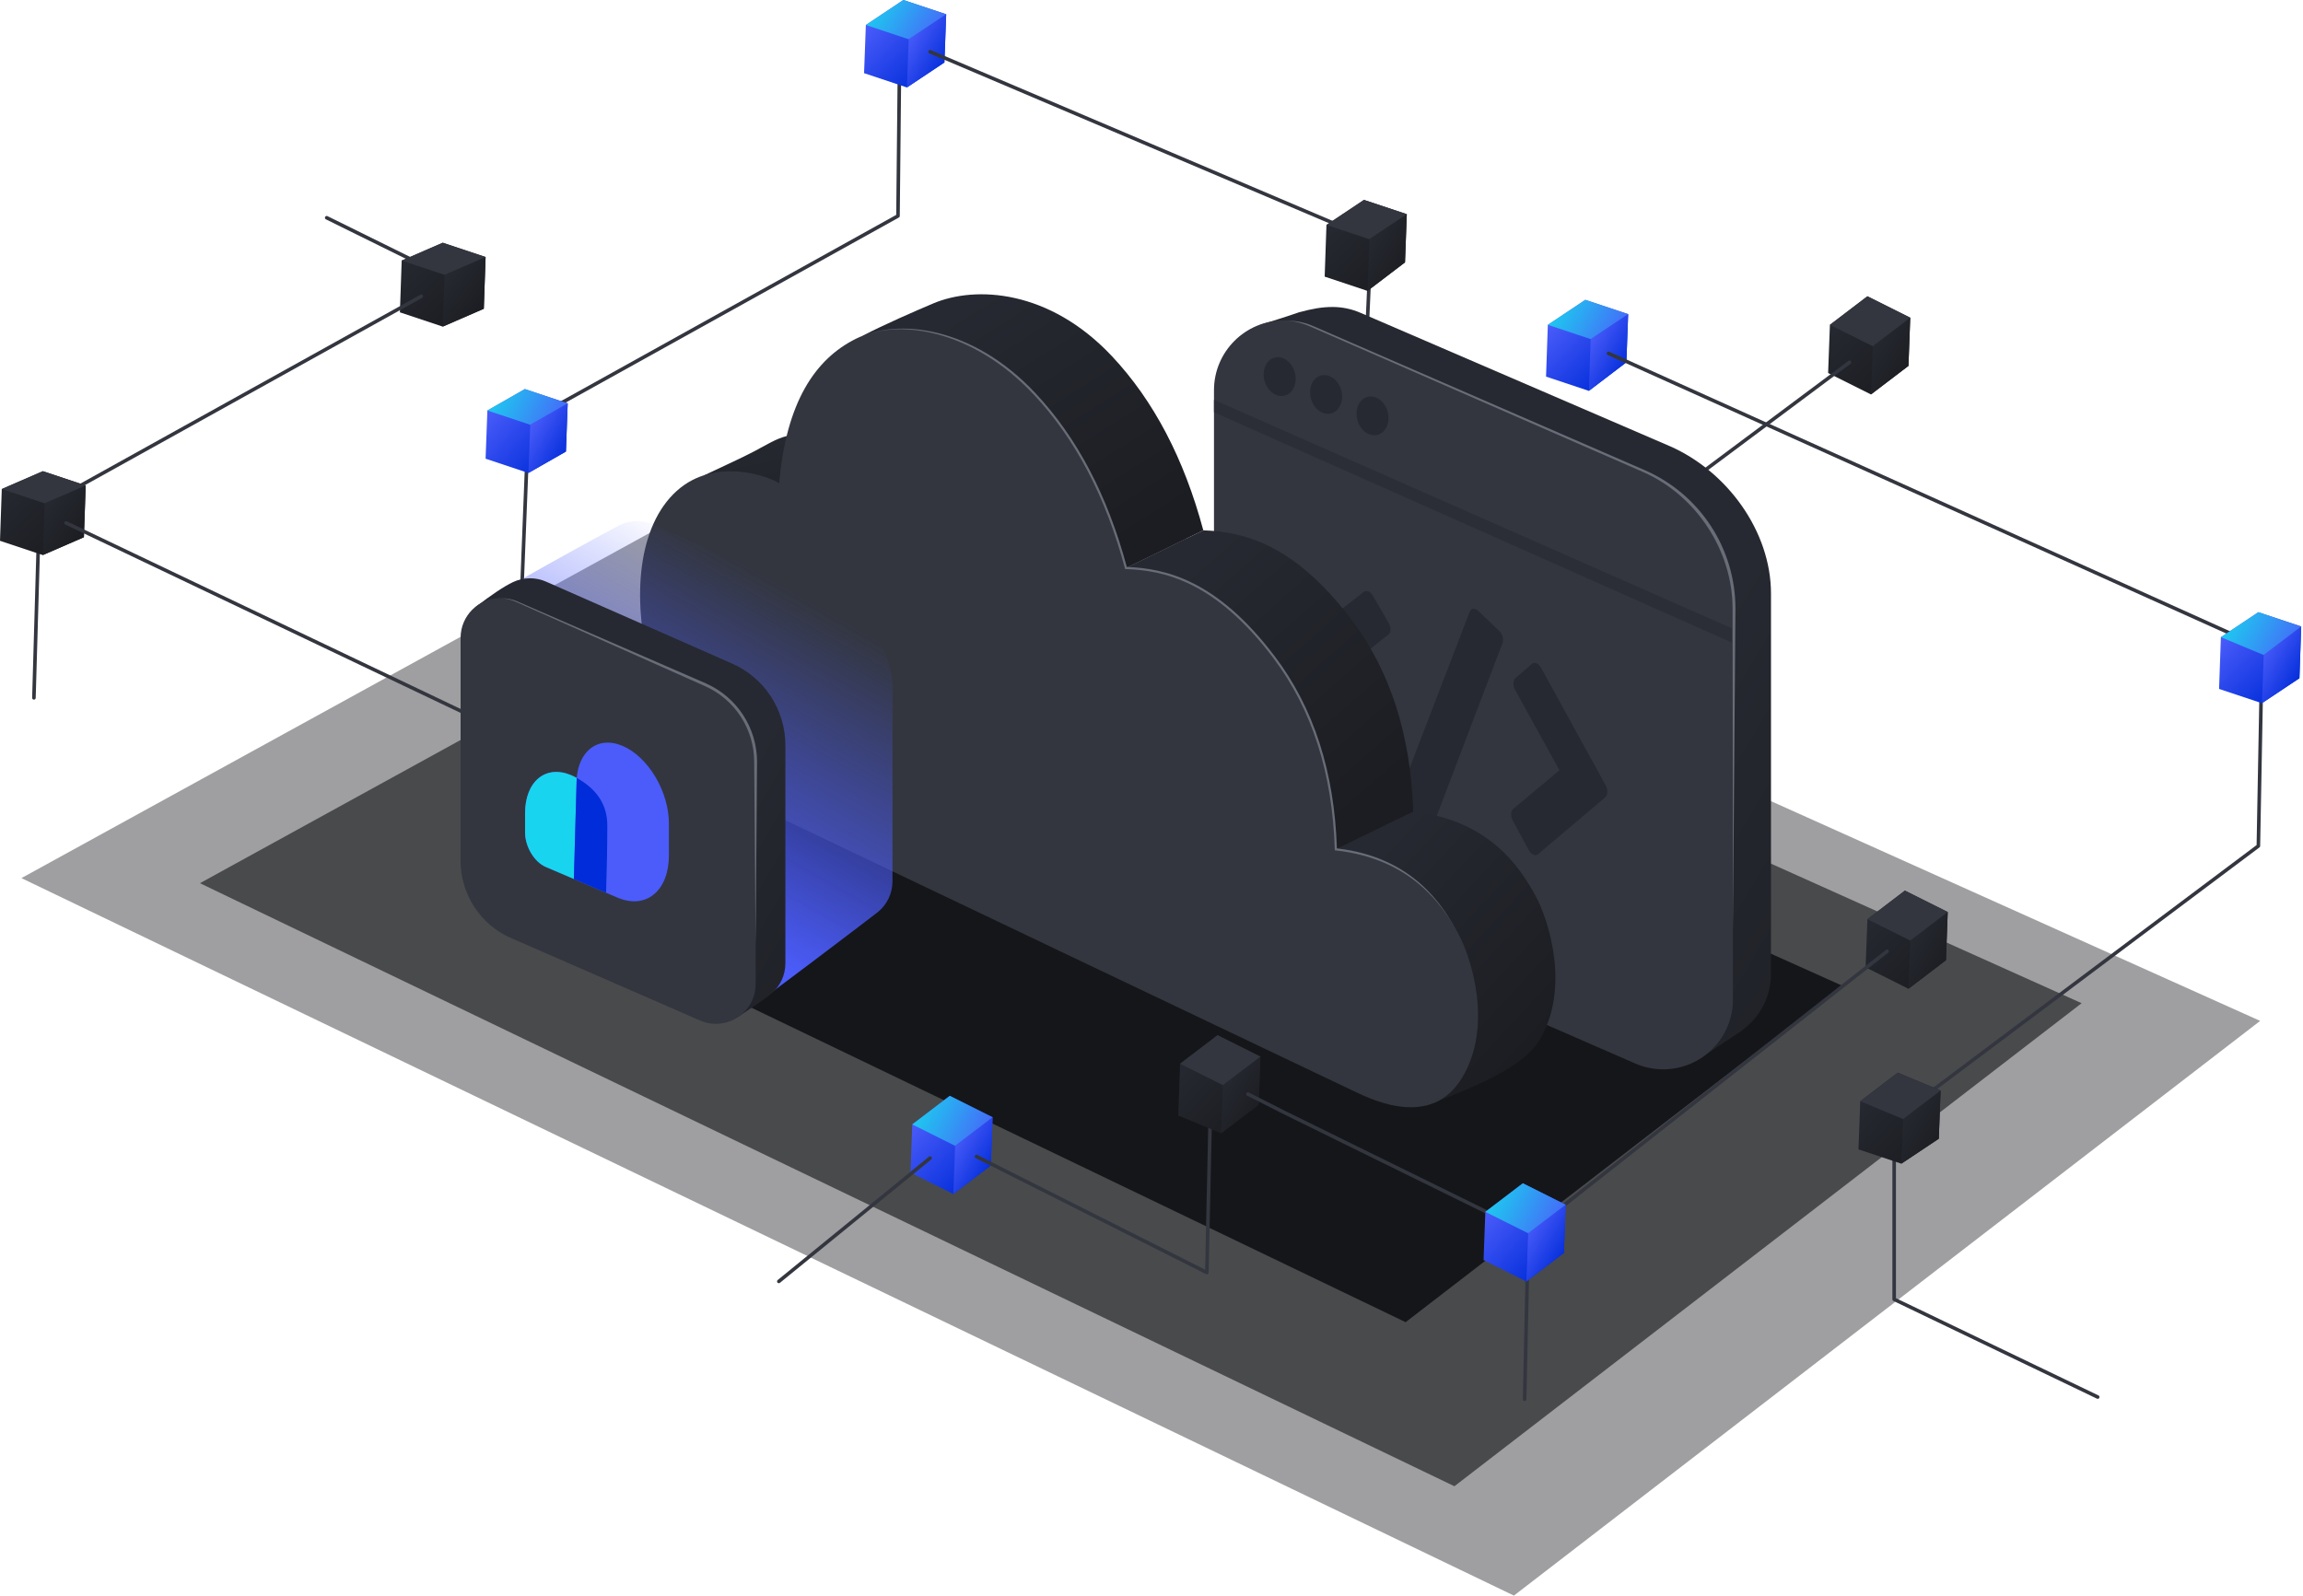 <svg width="645" height="447" viewBox="0 0 645 447" fill="none" xmlns="http://www.w3.org/2000/svg">
<path opacity="0.4" d="M424 447L6 246L248 113L633 286L424 447Z" fill="#101114"/>
<path opacity="0.6" d="M407.333 416.365L56 247.423L259.404 135.635L583 281.043L407.333 416.365Z" fill="#101114"/>
<path opacity="0.9" d="M393.667 370.403L149 252.753L290.649 174.904L516 276.166L393.667 370.403Z" fill="#101114"/>
<path d="M444 84L456 88L455.5 101.5L445 109.5L433 105.5L433.5 91L444 84Z" fill="url(#paint0_linear_243_220)"/>
<path d="M445.5 95L456 88L455.5 101.5L445 109.5L445.5 95Z" fill="url(#paint1_linear_243_220)"/>
<path d="M444 84L456 88L445.5 95L433.5 91L444 84Z" fill="url(#paint2_linear_243_220)"/>
<path d="M131 80.5L91.5 61" stroke="#33363F" stroke-linecap="round" stroke-linejoin="round"/>
<path d="M637 183L450.5 99" stroke="#33363F" stroke-linecap="round"/>
<path d="M11 143.5L9.5 195.5" stroke="#33363F" stroke-linecap="round"/>
<path d="M124 68L136 72L135.5 86.5L124 91.5L112 87.5L112.5 73L124 68Z" fill="url(#paint3_linear_243_220)"/>
<path d="M124.5 77L136 72L135.5 86.5L124 91.5L124.5 77Z" fill="url(#paint4_linear_243_220)"/>
<path d="M124 68L136 72L124.5 77L112.5 73L124 68Z" fill="#33363F"/>
<path d="M10 143L118 83" stroke="#33363F" stroke-linecap="round" stroke-linejoin="round"/>
<path d="M252 10.5L251.5 60.5L148 118L146 169" stroke="#33363F" stroke-linejoin="round"/>
<path d="M523 83L535 89L534.5 102.5L524 110.5L512 104.5L512.5 91L523 83Z" fill="url(#paint5_linear_243_220)"/>
<path d="M524.5 97L535 89L534.5 102.5L524 110.5L524.5 97Z" fill="url(#paint6_linear_243_220)"/>
<path d="M523 83L535 89L524.5 97L512.5 91L523 83Z" fill="#33363F"/>
<path d="M253 0L265 4L264.5 17.5L254 24.5L242 20.5L242.5 7L253 0Z" fill="url(#paint7_linear_243_220)"/>
<path d="M254.5 11L265 4L264.5 17.5L254 24.5L254.5 11Z" fill="url(#paint8_linear_243_220)"/>
<path d="M253 0L265 4L254.5 11L242.5 7L253 0Z" fill="url(#paint9_linear_243_220)"/>
<path d="M260.5 14.5L384 67L381.5 123L451 151.5L518 101.5" stroke="#33363F" stroke-linecap="round" stroke-linejoin="round"/>
<path d="M12 132L24 136L23.5 150.5L12 155.5L0 151.5L0.5 137L12 132Z" fill="url(#paint10_linear_243_220)"/>
<path d="M12.5 141L24 136L23.5 150.5L12 155.5L12.5 141Z" fill="url(#paint11_linear_243_220)"/>
<path d="M12 132L24 136L12.5 141L0.5 137L12 132Z" fill="#33363F"/>
<path fill-rule="evenodd" clip-rule="evenodd" d="M496 272.784C496 278.903 493.189 284.365 488.787 287.949C486.544 289.775 485 290.5 476.213 296.497L353 91C356 90 359.5 89 363.805 87.49C367.5 86.5 370.201 86 373.209 86C375.922 86 378.605 86.565 381.087 87.658L467.745 125.024C483.701 132.051 496 148.84 496 166.275V272.784Z" fill="url(#paint12_linear_243_220)"/>
<path fill-rule="evenodd" clip-rule="evenodd" d="M367.426 91.432L460.543 132.44C475.612 139.077 485.339 153.989 485.339 170.455V280.019C485.339 290.815 476.587 299.567 465.792 299.567C463.101 299.567 460.439 299.011 457.973 297.935L364.924 257.327C349.786 250.721 340 235.773 340 219.256V109.321C340 98.525 348.752 89.774 359.547 89.774C362.26 89.774 364.943 90.338 367.426 91.432Z" fill="#33363F"/>
<path d="M424.406 189.991L429.055 185.974C429.77 185.351 430.905 185.832 431.592 187.05C431.594 187.054 431.597 187.059 431.599 187.063L449.68 219.964C450.358 221.218 450.332 222.733 449.621 223.353L430.687 239.35C429.973 239.934 428.839 239.387 428.153 238.131C428.15 238.127 428.148 238.122 428.145 238.117L423.708 229.95C423.029 228.706 423.055 227.234 423.766 226.652L436.765 215.774L424.348 193.289C423.669 192.073 423.694 190.6 424.406 189.991ZM384.506 166.895L388.952 174.576C389.631 175.756 389.607 177.174 388.896 177.747L375.907 187.981L388.336 209.825C389.016 211.032 388.991 212.45 388.281 212.995L383.64 216.527C382.927 217.065 381.793 216.517 381.106 215.308C381.103 215.303 381.101 215.299 381.098 215.295L362.994 183.637C362.314 182.467 362.338 181.092 363.048 180.557L381.962 165.805C382.676 165.23 383.811 165.711 384.499 166.882C384.501 166.886 384.504 166.89 384.506 166.895ZM413.958 171.11L419.866 176.721C420.774 177.587 421.196 179.127 420.81 180.164L401.081 232.003C400.695 232.993 399.643 233.049 398.732 232.13L392.823 226.155C391.916 225.241 391.494 223.714 391.879 222.736L411.599 171.418C411.985 170.388 413.038 170.246 413.951 171.103C413.953 171.105 413.955 171.107 413.958 171.11Z" fill="#262931"/>
<path d="M340 112L485 176V180L340 115.5V112Z" fill="#2B2E37"/>
<ellipse cx="358.4" cy="105.5" rx="4.4" ry="5.5" transform="rotate(-15 358.4 105.5)" fill="#262931"/>
<ellipse cx="371.4" cy="110.5" rx="4.4" ry="5.5" transform="rotate(-15 371.4 110.5)" fill="#262931"/>
<ellipse cx="384.4" cy="116.5" rx="4.4" ry="5.5" transform="rotate(-15 384.4 116.5)" fill="#262931"/>
<g filter="url(#filter0_f_243_220)">
<path fill-rule="evenodd" clip-rule="evenodd" d="M367.142 91.557C364.749 90.503 362.162 89.78 359.547 89.78C362.358 89.78 365.137 90.178 367.709 91.31L460.826 131.796C476.151 138.545 486.043 153.71 486.043 170.455L485.347 260.418L485.24 170.455C485.24 154.268 475.073 138.804 460.259 132.28L367.142 91.557Z" fill="#696D77"/>
</g>
<path fill-rule="evenodd" clip-rule="evenodd" d="M374.133 237.946L401.476 309.08C408.481 305.868 425.75 300.365 431.2 291.287C439.752 277.04 433.948 257.986 429.909 250.688C425.871 243.391 417.32 229.751 395.791 227.393L374.133 237.946Z" fill="url(#paint13_linear_243_220)"/>
<path fill-rule="evenodd" clip-rule="evenodd" d="M315.351 159.123L374.133 237.946L395.791 227.393C395.129 205.898 389.358 187.95 378.478 173.549C362.158 151.948 347.667 148.942 337.009 148.57L315.351 159.123Z" fill="url(#paint14_linear_243_220)"/>
<path fill-rule="evenodd" clip-rule="evenodd" d="M315.351 159.123L337.009 148.57C331.626 128.482 323.098 112.223 311.426 99.79C293.918 81.142 273.273 79.964 261.362 85.009C256.566 87.04 247.449 90.993 241.628 94.054L315.351 159.123Z" fill="url(#paint15_linear_243_220)"/>
<path fill-rule="evenodd" clip-rule="evenodd" d="M239.888 124.864C237.937 123.481 229.214 120.045 220.45 122.134C217.253 122.896 214.805 124.588 210.875 126.62C206.944 128.651 204.36 129.753 197.214 133.153L221.887 144.549L239.888 124.864Z" fill="url(#paint16_linear_243_220)"/>
<path fill-rule="evenodd" clip-rule="evenodd" d="M218.23 135.418C215.566 133.53 200.289 127.819 189.511 137.547C178.732 147.276 176.888 167.218 181.99 187.015C187.092 206.811 202.665 221.516 215.017 227.437C227.368 233.357 373.691 303.088 379.286 305.737C384.881 308.386 400.989 316.087 409.541 301.84C418.094 287.594 412.29 268.539 408.251 261.242C404.212 253.945 395.662 240.305 374.133 237.946C373.471 216.452 367.7 198.504 356.82 184.103C340.5 162.502 326.01 159.495 315.351 159.123C309.968 139.036 301.44 122.776 289.768 110.344C272.26 91.696 251.26 89.171 239.727 94.898C228.193 100.624 220.164 112.824 218.23 135.418Z" fill="#33363F"/>
<g filter="url(#filter1_f_243_220)">
<path fill-rule="evenodd" clip-rule="evenodd" d="M239.808 94.854C251.491 89.054 272.414 91.419 289.988 110.138C301.659 122.569 310.188 138.804 315.585 158.83C320.894 159.033 327.149 159.907 334.098 163.382C341.142 166.905 348.879 173.091 357.061 183.921C367.942 198.322 373.725 216.247 374.427 237.676C395.912 240.131 404.174 253.899 408.212 261.197C404.19 253.929 395.482 240.589 374.1 238.246L373.84 238.218L373.832 237.956C373.171 216.511 367.415 198.627 356.58 184.285C348.442 173.514 340.773 167.396 333.828 163.922C326.884 160.449 320.643 159.61 315.341 159.425L315.118 159.417L315.06 159.201C309.687 139.152 301.179 122.939 289.548 110.551C272.106 91.973 251.193 89.202 239.808 94.854Z" fill="#696D77"/>
</g>
<path d="M633.5 183L632.5 237L530.5 313.5V364L568.5 382.25L587.5 391.375" stroke="#33363F" stroke-linecap="round" stroke-linejoin="round"/>
<path d="M18.5 146.5L136 202.5" stroke="#33363F" stroke-linecap="round"/>
<path d="M266 307L278 313L277.5 326.5L267 334.5L255 328.5L255.5 315L266 307Z" fill="url(#paint17_linear_243_220)"/>
<path d="M267.5 321L278 313L277.5 326.5L267 334.5L267.5 321Z" fill="url(#paint18_linear_243_220)"/>
<path d="M266 307L278 313L267.5 321L255.5 315L266 307Z" fill="url(#paint19_linear_243_220)"/>
<path d="M273.5 324L338 356.5L339 310.5" stroke="#33363F" stroke-linecap="round" stroke-linejoin="round"/>
<path d="M341 290L353 296L352.5 309.5L342 317.5L330 312.5L330.5 298L341 290Z" fill="url(#paint20_linear_243_220)"/>
<path d="M342.5 304L353 296L352.5 309.5L342 317.5L342.5 304Z" fill="url(#paint21_linear_243_220)"/>
<path d="M341 290L353 296L342.5 304L330.5 298L341 290Z" fill="#33363F"/>
<path d="M428.5 345.5L382.75 323L359.875 311.75L349.5 306.5" stroke="#33363F" stroke-linecap="round"/>
<path d="M260.5 324.438L232.25 347.469L218.125 358.984" stroke="#33363F" stroke-linecap="round"/>
<path d="M382 56L394 60L393.5 73.5L383 81.5L371 77.5L371.5 63L382 56Z" fill="url(#paint22_linear_243_220)"/>
<path d="M383.5 67L394 60L393.5 73.5L383 81.5L383.5 67Z" fill="url(#paint23_linear_243_220)"/>
<path d="M382 56L394 60L383.5 67L371.5 63L382 56Z" fill="#33363F"/>
<path fill-rule="evenodd" clip-rule="evenodd" d="M249.96 246.892C249.96 250.371 248.362 253.476 245.859 255.514C244.584 256.552 211.444 281.74 206.437 285.079L133.3 169.974C137.716 166.567 171.173 148.267 173.67 147.076C175.117 146.386 176.737 146 178.448 146C179.99 146 181.515 146.321 182.927 146.943L235.034 169.891C244.105 173.886 249.96 182.862 249.96 192.774V246.892Z" fill="url(#paint24_linear_243_220)"/>
<path fill-rule="evenodd" clip-rule="evenodd" d="M219.96 269.892C219.96 273.371 218.362 276.476 215.859 278.514C214.584 279.552 211.444 281.74 206.437 285.079L133.3 169.974C137.716 166.567 141.173 164.267 143.67 163.076C145.117 162.386 146.737 162 148.448 162C149.99 162 151.515 162.321 152.927 162.943L205.034 185.891C214.105 189.886 219.96 198.862 219.96 208.774V269.892Z" fill="url(#paint25_linear_243_220)"/>
<path fill-rule="evenodd" clip-rule="evenodd" d="M144.592 168.499L197.529 191.812C206.096 195.585 211.625 204.063 211.625 213.424V275.711C211.625 281.849 206.65 286.824 200.513 286.824C198.983 286.824 197.47 286.508 196.068 285.896L143.169 262.811C134.563 259.055 129 250.557 129 241.167V178.669C129 172.532 133.975 167.556 140.113 167.556C141.655 167.556 143.18 167.877 144.592 168.499Z" fill="#33363F"/>
<g filter="url(#filter2_f_243_220)">
<path fill-rule="evenodd" clip-rule="evenodd" d="M144.431 168.57C143.07 167.971 141.599 167.56 140.113 167.56C141.711 167.56 143.291 167.786 144.753 168.43L197.69 191.446C206.402 195.283 212.025 203.904 212.025 213.424L211.63 264.568L211.225 213.424C211.225 204.221 205.789 195.887 197.367 192.178L144.431 168.57Z" fill="#696D77"/>
</g>
<g filter="url(#filter3_d_243_220)">
<path d="M152.813 242.85C151.287 242.197 149.823 240.813 148.744 239.003C147.664 237.194 147.058 235.106 147.058 233.2V227.81C147.058 223.522 148.422 219.993 150.851 218C153.279 216.007 156.572 215.714 160.006 217.184C160.512 217.4 161.016 217.653 161.517 217.941C161.824 214.404 163.13 211.517 165.238 209.787C167.666 207.794 170.96 207.501 174.394 208.971C177.828 210.441 181.121 213.554 183.549 217.626C185.978 221.698 187.342 226.395 187.342 230.684V239.658C187.342 242.019 186.969 244.197 186.246 246.068C185.523 247.939 184.462 249.467 183.126 250.563C181.789 251.66 180.202 252.305 178.456 252.461C176.826 252.606 175.087 252.323 173.325 251.626L172.955 251.474L152.813 242.85Z" fill="#4B5CFA"/>
</g>
<path d="M152.813 242.85C151.287 242.197 149.823 240.813 148.744 239.003C147.664 237.194 147.058 235.106 147.058 233.2V227.81C147.058 223.522 148.422 219.993 150.851 218C153.279 216.007 156.572 215.714 160.006 217.184C160.512 217.401 161.016 217.653 161.517 217.941L160.748 246.248C158.985 245.493 156.34 244.36 152.813 242.85Z" fill="#19D4EE"/>
<path fill-rule="evenodd" clip-rule="evenodd" d="M161.516 217.941L160.714 246.237L169.746 250.096C169.974 243.217 170.088 236.927 170.088 231.225C170.088 225.523 167.231 221.095 161.516 217.941Z" fill="#002CD9"/>
<path d="M533.5 249.5L545.5 255.5L545 269L534.5 277L522.5 271L523 257.5L533.5 249.5Z" fill="url(#paint26_linear_243_220)"/>
<path d="M535 263.5L545.5 255.5L545 269L534.5 277L535 263.5Z" fill="url(#paint27_linear_243_220)"/>
<path d="M533.5 249.5L545.5 255.5L535 263.5L523 257.5L533.5 249.5Z" fill="#33363F"/>
<path d="M528.5 266.5L428 345.5L427 392" stroke="#33363F" stroke-linecap="round" stroke-linejoin="round"/>
<path d="M426.5 331.5L438.5 337.5L438 351L427.5 359L415.5 353L416 339.5L426.5 331.5Z" fill="url(#paint28_linear_243_220)"/>
<path d="M428 345.5L438.5 337.5L438 351L427.5 359L428 345.5Z" fill="url(#paint29_linear_243_220)"/>
<path d="M426.5 331.5L438.5 337.5L428 345.5L416 339.5L426.5 331.5Z" fill="url(#paint30_linear_243_220)"/>
<path d="M147 109L159 113L158.5 126.5L148 132.5L136 128.5L136.5 115L147 109Z" fill="url(#paint31_linear_243_220)"/>
<path d="M148.5 119L159 113L158.5 126.5L148 132.5L148.5 119Z" fill="url(#paint32_linear_243_220)"/>
<path d="M147 109L159 113L148.5 119L136.5 115L147 109Z" fill="url(#paint33_linear_243_220)"/>
<path d="M531.5 300.5L543.5 305.5L543 319L532.5 326L520.5 322L521 308.5L531.5 300.5Z" fill="url(#paint34_linear_243_220)"/>
<path d="M533 313.5L543.5 305.5L543 319L532.5 326L533 313.5Z" fill="url(#paint35_linear_243_220)"/>
<path d="M531.5 300.5L543.5 305.5L533 313.5L521 308.5L531.5 300.5Z" fill="#33363F"/>
<path d="M632.5 171.5L644.5 175.5L644 190L633.5 197L621.5 193L622 178.5L632.5 171.5Z" fill="url(#paint36_linear_243_220)"/>
<path d="M634 183.5L644.5 175.5L644 190L633.5 197L634 183.5Z" fill="url(#paint37_linear_243_220)"/>
<path d="M632.5 171.5L644.5 175.5L634 183.5L622 178.5L632.5 171.5Z" fill="url(#paint38_linear_243_220)"/>
<defs>
<filter id="filter0_f_243_220" x="359.047" y="89.28" width="127.495" height="171.637" filterUnits="userSpaceOnUse" color-interpolation-filters="sRGB">
<feFlood flood-opacity="0" result="BackgroundImageFix"/>
<feBlend mode="normal" in="SourceGraphic" in2="BackgroundImageFix" result="shape"/>
<feGaussianBlur stdDeviation="0.25" result="effect1_foregroundBlur_243_220"/>
</filter>
<filter id="filter1_f_243_220" x="239.308" y="91.558" width="169.404" height="170.139" filterUnits="userSpaceOnUse" color-interpolation-filters="sRGB">
<feFlood flood-opacity="0" result="BackgroundImageFix"/>
<feBlend mode="normal" in="SourceGraphic" in2="BackgroundImageFix" result="shape"/>
<feGaussianBlur stdDeviation="0.25" result="effect1_foregroundBlur_243_220"/>
</filter>
<filter id="filter2_f_243_220" x="139.613" y="167.06" width="72.913" height="98.008" filterUnits="userSpaceOnUse" color-interpolation-filters="sRGB">
<feFlood flood-opacity="0" result="BackgroundImageFix"/>
<feBlend mode="normal" in="SourceGraphic" in2="BackgroundImageFix" result="shape"/>
<feGaussianBlur stdDeviation="0.25" result="effect1_foregroundBlur_243_220"/>
</filter>
<filter id="filter3_d_243_220" x="141.058" y="202.047" width="52.284" height="56.451" filterUnits="userSpaceOnUse" color-interpolation-filters="sRGB">
<feFlood flood-opacity="0" result="BackgroundImageFix"/>
<feColorMatrix in="SourceAlpha" type="matrix" values="0 0 0 0 0 0 0 0 0 0 0 0 0 0 0 0 0 0 127 0" result="hardAlpha"/>
<feOffset/>
<feGaussianBlur stdDeviation="3"/>
<feComposite in2="hardAlpha" operator="out"/>
<feColorMatrix type="matrix" values="0 0 0 0 0.294 0 0 0 0 0.361 0 0 0 0 0.98 0 0 0 0.4 0"/>
<feBlend mode="normal" in2="BackgroundImageFix" result="effect1_dropShadow_243_220"/>
<feBlend mode="normal" in="SourceGraphic" in2="effect1_dropShadow_243_220" result="shape"/>
</filter>
<linearGradient id="paint0_linear_243_220" x1="440.814" y1="84" x2="457.345" y2="100.838" gradientUnits="userSpaceOnUse">
<stop stop-color="#4B5CFA"/>
<stop offset="1" stop-color="#002CD9"/>
</linearGradient>
<linearGradient id="paint1_linear_243_220" x1="448.737" y1="88" x2="460.814" y2="94.978" gradientUnits="userSpaceOnUse">
<stop stop-color="#4B5CFA"/>
<stop offset="1" stop-color="#002CD9"/>
</linearGradient>
<linearGradient id="paint2_linear_243_220" x1="434.5" y1="84.429" x2="455.434" y2="96.912" gradientUnits="userSpaceOnUse">
<stop stop-color="#19D4EE"/>
<stop offset="1" stop-color="#4B5CFA"/>
</linearGradient>
<linearGradient id="paint3_linear_243_220" x1="119.814" y1="65.245" x2="136.183" y2="82.079" gradientUnits="userSpaceOnUse">
<stop stop-color="#262931"/>
<stop offset="1" stop-color="#1C1D22"/>
</linearGradient>
<linearGradient id="paint4_linear_243_220" x1="128.077" y1="72" x2="139.513" y2="80.377" gradientUnits="userSpaceOnUse">
<stop stop-color="#262931"/>
<stop offset="1" stop-color="#1C1D22"/>
</linearGradient>
<linearGradient id="paint5_linear_243_220" x1="519.814" y1="83" x2="537.616" y2="99.813" gradientUnits="userSpaceOnUse">
<stop stop-color="#262931"/>
<stop offset="1" stop-color="#1C1D22"/>
</linearGradient>
<linearGradient id="paint6_linear_243_220" x1="527.737" y1="89" x2="539.814" y2="95.978" gradientUnits="userSpaceOnUse">
<stop stop-color="#262931"/>
<stop offset="1" stop-color="#1C1D22"/>
</linearGradient>
<linearGradient id="paint7_linear_243_220" x1="249.814" y1="2.70029e-07" x2="266.345" y2="16.838" gradientUnits="userSpaceOnUse">
<stop stop-color="#4B5CFA"/>
<stop offset="1" stop-color="#002CD9"/>
</linearGradient>
<linearGradient id="paint8_linear_243_220" x1="257.737" y1="4" x2="269.814" y2="10.978" gradientUnits="userSpaceOnUse">
<stop stop-color="#4B5CFA"/>
<stop offset="1" stop-color="#002CD9"/>
</linearGradient>
<linearGradient id="paint9_linear_243_220" x1="243.5" y1="0.393" x2="263.44" y2="13.364" gradientUnits="userSpaceOnUse">
<stop stop-color="#19D4EE"/>
<stop offset="1" stop-color="#4B5CFA"/>
</linearGradient>
<linearGradient id="paint10_linear_243_220" x1="7.814" y1="129.245" x2="24.183" y2="146.079" gradientUnits="userSpaceOnUse">
<stop stop-color="#262931"/>
<stop offset="1" stop-color="#1C1D22"/>
</linearGradient>
<linearGradient id="paint11_linear_243_220" x1="16.077" y1="136" x2="27.513" y2="144.377" gradientUnits="userSpaceOnUse">
<stop stop-color="#262931"/>
<stop offset="1" stop-color="#1C1D22"/>
</linearGradient>
<linearGradient id="paint12_linear_243_220" x1="395.409" y1="75.602" x2="610.24" y2="203.162" gradientUnits="userSpaceOnUse">
<stop stop-color="#262931"/>
<stop offset="0.489" stop-color="#262931"/>
<stop offset="1" stop-color="#1C1D22"/>
</linearGradient>
<linearGradient id="paint13_linear_243_220" x1="395.825" y1="227.394" x2="446.501" y2="274.677" gradientUnits="userSpaceOnUse">
<stop stop-color="#262931"/>
<stop offset="1" stop-color="#1C1D22"/>
</linearGradient>
<linearGradient id="paint14_linear_243_220" x1="343.849" y1="148.808" x2="398.676" y2="211.258" gradientUnits="userSpaceOnUse">
<stop stop-color="#262931"/>
<stop offset="1" stop-color="#1C1D22"/>
</linearGradient>
<linearGradient id="paint15_linear_243_220" x1="275.085" y1="82.428" x2="318.24" y2="150.368" gradientUnits="userSpaceOnUse">
<stop stop-color="#262931"/>
<stop offset="1" stop-color="#1C1D22"/>
</linearGradient>
<linearGradient id="paint16_linear_243_220" x1="212.039" y1="120.964" x2="220.73" y2="162.364" gradientUnits="userSpaceOnUse">
<stop stop-color="#262931"/>
<stop offset="1" stop-color="#1C1D22"/>
</linearGradient>
<linearGradient id="paint17_linear_243_220" x1="262.814" y1="307" x2="280.616" y2="323.813" gradientUnits="userSpaceOnUse">
<stop stop-color="#4B5CFA"/>
<stop offset="1" stop-color="#002CD9"/>
</linearGradient>
<linearGradient id="paint18_linear_243_220" x1="270.737" y1="313" x2="282.814" y2="319.978" gradientUnits="userSpaceOnUse">
<stop stop-color="#4B5CFA"/>
<stop offset="1" stop-color="#002CD9"/>
</linearGradient>
<linearGradient id="paint19_linear_243_220" x1="256.5" y1="307.5" x2="279" y2="319" gradientUnits="userSpaceOnUse">
<stop stop-color="#19D4EE"/>
<stop offset="1" stop-color="#4B5CFA"/>
</linearGradient>
<linearGradient id="paint20_linear_243_220" x1="337.814" y1="290" x2="355.616" y2="306.813" gradientUnits="userSpaceOnUse">
<stop stop-color="#262931"/>
<stop offset="1" stop-color="#1C1D22"/>
</linearGradient>
<linearGradient id="paint21_linear_243_220" x1="345.737" y1="296" x2="357.814" y2="302.978" gradientUnits="userSpaceOnUse">
<stop stop-color="#262931"/>
<stop offset="1" stop-color="#1C1D22"/>
</linearGradient>
<linearGradient id="paint22_linear_243_220" x1="378.814" y1="56" x2="395.345" y2="72.838" gradientUnits="userSpaceOnUse">
<stop stop-color="#262931"/>
<stop offset="1" stop-color="#1C1D22"/>
</linearGradient>
<linearGradient id="paint23_linear_243_220" x1="386.737" y1="60" x2="398.814" y2="66.978" gradientUnits="userSpaceOnUse">
<stop stop-color="#262931"/>
<stop offset="1" stop-color="#1C1D22"/>
</linearGradient>
<linearGradient id="paint24_linear_243_220" x1="161" y1="238" x2="207" y2="157" gradientUnits="userSpaceOnUse">
<stop stop-color="#4B5CFA"/>
<stop offset="1" stop-color="#4B5CFA" stop-opacity="0"/>
</linearGradient>
<linearGradient id="paint25_linear_243_220" x1="160.5" y1="159.5" x2="282.631" y2="232.018" gradientUnits="userSpaceOnUse">
<stop stop-color="#262931"/>
<stop offset="0.489" stop-color="#262931"/>
<stop offset="1" stop-color="#1C1D22"/>
</linearGradient>
<linearGradient id="paint26_linear_243_220" x1="530.314" y1="249.5" x2="548.116" y2="266.313" gradientUnits="userSpaceOnUse">
<stop stop-color="#262931"/>
<stop offset="1" stop-color="#1C1D22"/>
</linearGradient>
<linearGradient id="paint27_linear_243_220" x1="538.237" y1="255.5" x2="550.314" y2="262.478" gradientUnits="userSpaceOnUse">
<stop stop-color="#262931"/>
<stop offset="1" stop-color="#1C1D22"/>
</linearGradient>
<linearGradient id="paint28_linear_243_220" x1="423.314" y1="331.5" x2="441.116" y2="348.313" gradientUnits="userSpaceOnUse">
<stop stop-color="#4B5CFA"/>
<stop offset="1" stop-color="#002CD9"/>
</linearGradient>
<linearGradient id="paint29_linear_243_220" x1="431.237" y1="337.5" x2="443.314" y2="344.478" gradientUnits="userSpaceOnUse">
<stop stop-color="#4B5CFA"/>
<stop offset="1" stop-color="#002CD9"/>
</linearGradient>
<linearGradient id="paint30_linear_243_220" x1="417" y1="332" x2="439.5" y2="343.5" gradientUnits="userSpaceOnUse">
<stop stop-color="#19D4EE"/>
<stop offset="1" stop-color="#4B5CFA"/>
</linearGradient>
<linearGradient id="paint31_linear_243_220" x1="143.814" y1="107" x2="161.616" y2="123.813" gradientUnits="userSpaceOnUse">
<stop stop-color="#4B5CFA"/>
<stop offset="1" stop-color="#002CD9"/>
</linearGradient>
<linearGradient id="paint32_linear_243_220" x1="151.737" y1="113" x2="163.814" y2="119.978" gradientUnits="userSpaceOnUse">
<stop stop-color="#4B5CFA"/>
<stop offset="1" stop-color="#002CD9"/>
</linearGradient>
<linearGradient id="paint33_linear_243_220" x1="137.5" y1="107.5" x2="160" y2="119" gradientUnits="userSpaceOnUse">
<stop stop-color="#19D4EE"/>
<stop offset="1" stop-color="#4B5CFA"/>
</linearGradient>
<linearGradient id="paint34_linear_243_220" x1="528.314" y1="299.5" x2="546.116" y2="316.313" gradientUnits="userSpaceOnUse">
<stop stop-color="#262931"/>
<stop offset="1" stop-color="#1C1D22"/>
</linearGradient>
<linearGradient id="paint35_linear_243_220" x1="536.237" y1="305.5" x2="548.314" y2="312.478" gradientUnits="userSpaceOnUse">
<stop stop-color="#262931"/>
<stop offset="1" stop-color="#1C1D22"/>
</linearGradient>
<linearGradient id="paint36_linear_243_220" x1="629.314" y1="171.5" x2="645.845" y2="188.338" gradientUnits="userSpaceOnUse">
<stop stop-color="#4B5CFA"/>
<stop offset="1" stop-color="#002CD9"/>
</linearGradient>
<linearGradient id="paint37_linear_243_220" x1="637.237" y1="175.5" x2="649.314" y2="182.478" gradientUnits="userSpaceOnUse">
<stop stop-color="#4B5CFA"/>
<stop offset="1" stop-color="#002CD9"/>
</linearGradient>
<linearGradient id="paint38_linear_243_220" x1="623" y1="171.968" x2="644.85" y2="183.911" gradientUnits="userSpaceOnUse">
<stop stop-color="#19D4EE"/>
<stop offset="1" stop-color="#4B5CFA"/>
</linearGradient>
</defs>
</svg>
